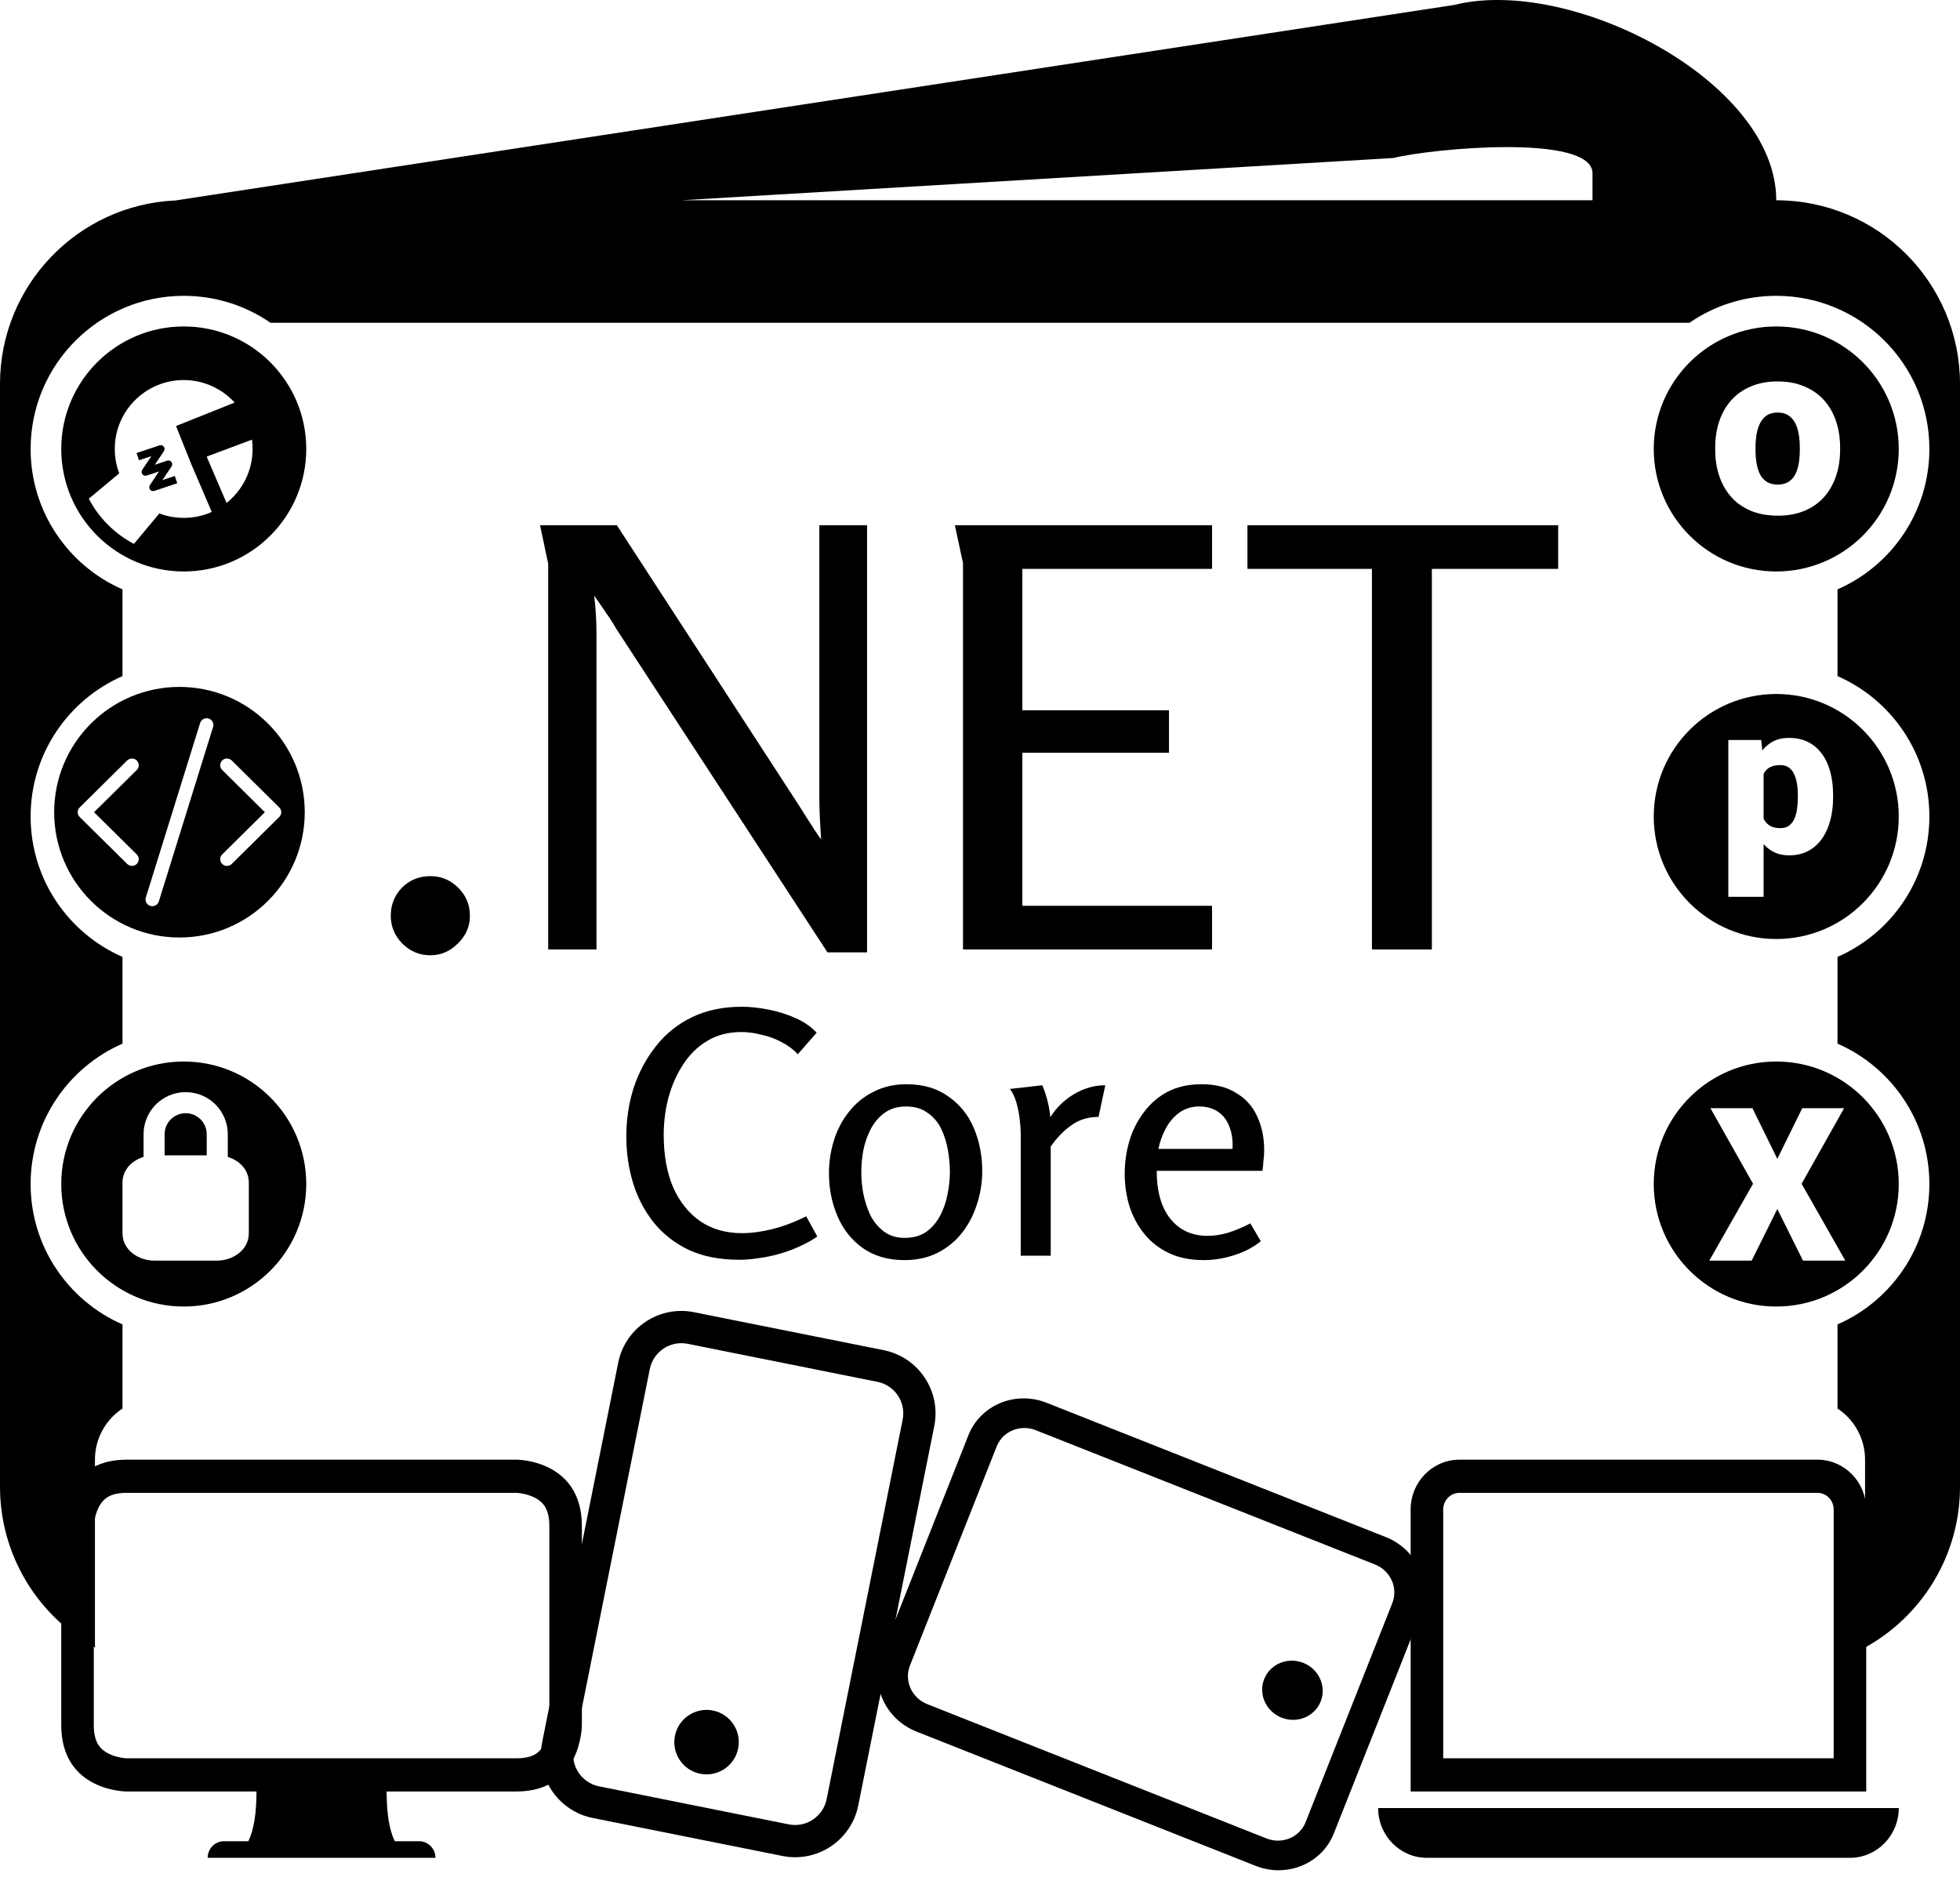 <svg xmlns="http://www.w3.org/2000/svg" viewBox="0 0 64 62"><g fill="none" class="nc-icon-wrapper"><g id="1721984123828-4893735_jsopx-asp-core-logo-white"><path fill-rule="evenodd" clip-rule="evenodd" d="M58 6.539C58 2.636 51.287 -0.788 47.5 0.159L5.73 6.545C2.542 6.686 0 9.316 0 12.539V48.539C0 50.803 1.254 52.774 3.105 53.795C3.102 53.75 3.1 53.705 3.1 53.659V47.659C3.1 46.961 3.458 46.346 4 45.989V43.243C2.234 42.472 1 40.709 1 38.659C1 36.609 2.234 34.847 4 34.075V31.243C2.234 30.472 1 28.709 1 26.659C1 24.609 2.234 22.847 4 22.075V19.243C2.234 18.472 1 16.709 1 14.659C1 11.898 3.239 9.659 6 9.659C7.052 9.659 8.028 9.984 8.834 10.539H55.166C55.972 9.984 56.948 9.659 58 9.659C60.761 9.659 63 11.898 63 14.659C63 16.709 61.766 18.472 60 19.243V22.075C61.766 22.847 63 24.609 63 26.659C63 28.709 61.766 30.472 60 31.243V34.075C61.766 34.847 63 36.609 63 38.659C63 40.709 61.766 42.472 60 43.243V45.989C60.542 46.346 60.9 46.961 60.9 47.659V53.659C60.9 53.705 60.898 53.75 60.895 53.795C62.746 52.774 64 50.803 64 48.539V12.539C64 9.225 61.314 6.539 58 6.539ZM52 6.539H22.246L45.5 5.159C46.762 4.844 52 4.358 52 5.659V6.539Z" fill="currentColor"></path><path d="M28.649 45.117C29.219 45.231 29.589 45.785 29.474 46.355L26.993 58.741C26.879 59.311 26.324 59.68 25.754 59.566L19.561 58.325C18.991 58.211 18.622 57.657 18.736 57.087L21.218 44.701C21.332 44.131 21.887 43.762 22.456 43.876L28.649 45.117ZM22.663 42.844C21.523 42.615 20.414 43.354 20.186 44.494L17.704 56.88C17.476 58.02 18.215 59.129 19.355 59.358L25.547 60.598C26.687 60.827 27.797 60.088 28.025 58.948L30.507 46.562C30.735 45.422 29.996 44.313 28.856 44.084L22.663 42.844Z" fill="currentColor"></path><path d="M22.864 57.914C23.434 58.028 23.989 57.658 24.103 57.088C24.218 56.518 23.848 55.964 23.278 55.849C22.708 55.735 22.153 56.105 22.039 56.675C21.925 57.245 22.294 57.8 22.864 57.914Z" fill="currentColor"></path><path d="M32.545 47.226C32.74 46.732 33.312 46.495 33.822 46.697L44.895 51.08C45.405 51.282 45.66 51.846 45.464 52.34L42.631 59.497C42.435 59.991 41.864 60.228 41.354 60.026L30.28 55.642C29.771 55.441 29.516 54.877 29.712 54.383L32.545 47.226ZM28.789 54.017C28.398 55.005 28.907 56.133 29.926 56.537L41 60.921C42.019 61.324 43.163 60.85 43.554 59.862L46.387 52.706C46.778 51.717 46.269 50.589 45.25 50.186L34.176 45.802C33.156 45.398 32.013 45.872 31.622 46.861L28.789 54.017Z" fill="currentColor"></path><path d="M43.125 55.553C43.32 55.059 43.066 54.495 42.556 54.293C42.046 54.092 41.475 54.329 41.279 54.823C41.084 55.317 41.338 55.881 41.848 56.083C42.358 56.284 42.929 56.047 43.125 55.553Z" fill="currentColor"></path><path fill-rule="evenodd" clip-rule="evenodd" d="M4.125 47.659C2 47.659 2 49.826 2 49.826V56.326C2 58.492 4.125 58.492 4.125 58.492H8.375C8.375 59.215 8.286 59.756 8.109 60.117H7.312C7.019 60.117 6.781 60.36 6.781 60.659H14.219C14.219 60.36 13.981 60.117 13.688 60.117H12.891C12.713 59.756 12.625 59.215 12.625 58.492H16.875C19 58.492 19 56.326 19 56.326V49.826C19 47.659 16.875 47.659 16.875 47.659H4.125ZM3.486 48.899C3.591 48.827 3.78 48.742 4.125 48.742H16.865C16.87 48.743 16.878 48.743 16.891 48.744C16.921 48.746 16.97 48.751 17.032 48.762C17.162 48.784 17.319 48.826 17.462 48.899C17.602 48.97 17.709 49.06 17.784 49.174C17.854 49.282 17.938 49.474 17.938 49.826V56.316C17.937 56.32 17.937 56.329 17.936 56.342C17.934 56.372 17.929 56.423 17.919 56.486C17.897 56.618 17.856 56.778 17.784 56.925C17.714 57.067 17.626 57.176 17.514 57.253C17.409 57.324 17.22 57.409 16.875 57.409H4.135C4.13 57.409 4.122 57.409 4.109 57.408C4.08 57.406 4.03 57.401 3.968 57.39C3.838 57.368 3.681 57.326 3.538 57.253C3.398 57.182 3.291 57.092 3.216 56.977C3.146 56.87 3.062 56.678 3.062 56.326V49.836C3.063 49.831 3.063 49.823 3.064 49.81C3.066 49.779 3.071 49.729 3.081 49.665C3.103 49.533 3.144 49.374 3.216 49.227C3.286 49.085 3.374 48.975 3.486 48.899Z" fill="currentColor"></path><path d="M59.344 48.742C59.637 48.742 59.875 48.985 59.875 49.284V57.409H47.125V49.284C47.125 48.985 47.363 48.742 47.656 48.742H59.344ZM47.656 47.659C46.776 47.659 46.062 48.387 46.062 49.284V58.492H60.938V49.284C60.938 48.387 60.224 47.659 59.344 47.659H47.656Z" fill="currentColor"></path><path d="M45 59.034H62C62 59.932 61.286 60.659 60.406 60.659H46.594C45.714 60.659 45 59.932 45 59.034Z" fill="currentColor"></path><path d="M5.352 14.729C5.382 14.684 5.38 14.626 5.348 14.583C5.315 14.541 5.259 14.524 5.209 14.541L4.459 14.791L4.538 15.028L4.942 14.893L4.644 15.34C4.615 15.384 4.617 15.443 4.649 15.485C4.681 15.527 4.737 15.545 4.788 15.528L5.192 15.393L4.894 15.84C4.865 15.884 4.867 15.943 4.899 15.985C4.931 16.027 4.987 16.045 5.038 16.028L5.788 15.778L5.709 15.541L5.304 15.675L5.602 15.229C5.632 15.184 5.63 15.126 5.598 15.083C5.565 15.041 5.509 15.024 5.459 15.041L5.054 15.175L5.352 14.729Z" fill="currentColor"></path><path d="M6 18.659C8.209 18.659 10 16.868 10 14.659C10 12.45 8.209 10.659 6 10.659C3.791 10.659 2 12.45 2 14.659C2 16.868 3.791 18.659 6 18.659ZM2.899 16.284L3.893 15.455C3.8 15.208 3.748 14.939 3.748 14.659C3.748 13.416 4.756 12.409 5.998 12.409C6.657 12.409 7.25 12.693 7.662 13.144L5.748 13.909L6.248 15.159L6.915 16.715C6.635 16.84 6.325 16.909 5.998 16.909C5.718 16.909 5.45 16.858 5.202 16.764L4.373 17.759C3.745 17.428 3.229 16.912 2.899 16.284ZM8.248 14.659C8.248 15.373 7.916 16.01 7.397 16.422L6.748 14.909L8.228 14.354C8.241 14.454 8.248 14.556 8.248 14.659Z" fill="currentColor"></path><path fill-rule="evenodd" clip-rule="evenodd" d="M5.86 30.61C8.119 30.61 9.951 28.779 9.951 26.519C9.951 24.26 8.119 22.428 5.86 22.428C3.601 22.428 1.769 24.26 1.769 26.519C1.769 28.779 3.601 30.61 5.86 30.61ZM6.958 23.735C6.994 23.619 6.929 23.496 6.812 23.461C6.695 23.425 6.571 23.49 6.535 23.606L4.762 29.304C4.726 29.419 4.792 29.542 4.909 29.578C5.026 29.613 5.15 29.548 5.186 29.433L6.958 23.735ZM4.466 24.83C4.552 24.916 4.552 25.055 4.466 25.14L3.071 26.519L4.466 27.898C4.552 27.984 4.552 28.123 4.466 28.208C4.379 28.294 4.239 28.294 4.152 28.208L2.601 26.674C2.515 26.589 2.515 26.45 2.601 26.364L4.152 24.83C4.239 24.745 4.379 24.745 4.466 24.83ZM7.255 25.14C7.168 25.055 7.168 24.916 7.255 24.83C7.341 24.745 7.481 24.745 7.568 24.83L9.119 26.364C9.206 26.45 9.206 26.589 9.119 26.674L7.568 28.208C7.481 28.294 7.341 28.294 7.255 28.208C7.168 28.123 7.168 27.984 7.255 27.898L8.649 26.519L7.255 25.14Z" fill="currentColor"></path><path d="M5.375 37.034C5.375 36.654 5.683 36.347 6.062 36.347C6.442 36.347 6.75 36.654 6.75 37.034V37.722H5.375V37.034Z" fill="currentColor"></path><path fill-rule="evenodd" clip-rule="evenodd" d="M6 42.659C8.209 42.659 10 40.868 10 38.659C10 36.45 8.209 34.659 6 34.659C3.791 34.659 2 36.45 2 38.659C2 40.868 3.791 42.659 6 42.659ZM7.438 37.774V37.034C7.438 36.275 6.822 35.659 6.062 35.659C5.303 35.659 4.688 36.275 4.688 37.034V37.774C4.317 37.888 4 38.184 4 38.615V40.265C4 40.827 4.537 41.159 5.031 41.159H7.094C7.588 41.159 8.125 40.827 8.125 40.265V38.615C8.125 38.184 7.808 37.888 7.438 37.774Z" fill="currentColor"></path><path fill-rule="evenodd" clip-rule="evenodd" d="M58 42.659C60.209 42.659 62 40.868 62 38.659C62 36.45 60.209 34.659 58 34.659C55.791 34.659 54 36.45 54 38.659C54 40.868 55.791 42.659 58 42.659ZM58.035 37.837L57.222 36.183H55.851L57.242 38.65L55.814 41.159H57.198L58.035 39.474L58.873 41.159H60.254L58.828 38.65L60.216 36.183H58.849L58.035 37.837Z" fill="currentColor"></path><path d="M57.587 26.731C57.626 26.812 57.68 26.878 57.748 26.93C57.843 27.002 57.973 27.039 58.137 27.039C58.246 27.039 58.338 27.014 58.41 26.964C58.483 26.911 58.542 26.84 58.585 26.748C58.628 26.655 58.659 26.548 58.677 26.427C58.695 26.306 58.705 26.176 58.705 26.037V25.966C58.705 25.822 58.694 25.691 58.674 25.573C58.653 25.452 58.62 25.347 58.575 25.258C58.531 25.169 58.473 25.101 58.4 25.053C58.327 25.005 58.237 24.981 58.13 24.981C58.007 24.981 57.904 25.001 57.819 25.039C57.737 25.076 57.671 25.133 57.621 25.21C57.609 25.23 57.597 25.25 57.587 25.272V26.731Z" fill="currentColor"></path><path fill-rule="evenodd" clip-rule="evenodd" d="M58 30.659C60.209 30.659 62 28.868 62 26.659C62 24.45 60.209 22.659 58 22.659C55.791 22.659 54 24.45 54 26.659C54 28.868 55.791 30.659 58 30.659ZM57.587 27.559V29.281H56.435V24.161H57.508L57.546 24.501C57.633 24.393 57.733 24.305 57.847 24.236C58.006 24.14 58.196 24.093 58.417 24.093C58.652 24.093 58.858 24.137 59.036 24.226C59.216 24.315 59.366 24.442 59.487 24.609C59.61 24.773 59.703 24.97 59.764 25.2C59.826 25.43 59.856 25.685 59.856 25.966V26.037C59.856 26.306 59.826 26.556 59.764 26.786C59.703 27.016 59.611 27.217 59.491 27.387C59.37 27.558 59.219 27.692 59.039 27.787C58.862 27.881 58.656 27.927 58.421 27.927C58.2 27.927 58.01 27.878 57.85 27.781C57.752 27.721 57.665 27.647 57.587 27.559Z" fill="currentColor"></path><path d="M57.323 14.689V14.607C57.323 14.453 57.335 14.309 57.359 14.173C57.382 14.035 57.421 13.914 57.476 13.81C57.531 13.703 57.603 13.62 57.694 13.56C57.788 13.5 57.904 13.47 58.042 13.47C58.183 13.47 58.3 13.5 58.394 13.56C58.487 13.62 58.562 13.703 58.616 13.81C58.671 13.914 58.71 14.035 58.734 14.173C58.757 14.309 58.769 14.453 58.769 14.607V14.689C58.769 14.848 58.757 14.996 58.734 15.134C58.71 15.272 58.671 15.393 58.616 15.498C58.562 15.599 58.487 15.678 58.394 15.736C58.303 15.793 58.188 15.822 58.05 15.822C57.909 15.822 57.792 15.793 57.698 15.736C57.605 15.678 57.531 15.599 57.476 15.498C57.421 15.393 57.382 15.272 57.359 15.134C57.335 14.996 57.323 14.848 57.323 14.689Z" fill="currentColor"></path><path fill-rule="evenodd" clip-rule="evenodd" d="M58 18.659C60.209 18.659 62 16.868 62 14.659C62 12.45 60.209 10.659 58 10.659C55.791 10.659 54 12.45 54 14.659C54 16.868 55.791 18.659 58 18.659ZM56.007 14.607V14.689C56.007 14.996 56.051 15.281 56.14 15.544C56.228 15.805 56.359 16.033 56.531 16.228C56.702 16.421 56.916 16.57 57.171 16.677C57.426 16.784 57.719 16.837 58.05 16.837C58.381 16.837 58.672 16.784 58.925 16.677C59.178 16.57 59.39 16.421 59.562 16.228C59.734 16.033 59.864 15.805 59.952 15.544C60.041 15.281 60.085 14.996 60.085 14.689V14.607C60.085 14.297 60.041 14.012 59.952 13.751C59.864 13.488 59.734 13.261 59.562 13.068C59.39 12.875 59.176 12.725 58.921 12.619C58.669 12.509 58.376 12.454 58.042 12.454C57.712 12.454 57.42 12.509 57.167 12.619C56.915 12.725 56.702 12.875 56.531 13.068C56.359 13.261 56.228 13.488 56.14 13.751C56.051 14.012 56.007 14.297 56.007 14.607Z" fill="currentColor"></path><path d="M15.344 29.898C15.344 30.253 15.211 30.557 14.945 30.81C14.692 31.063 14.394 31.19 14.052 31.19C13.697 31.19 13.393 31.063 13.14 30.81C12.887 30.557 12.76 30.253 12.76 29.898C12.76 29.543 12.88 29.239 13.121 28.986C13.374 28.733 13.685 28.606 14.052 28.606C14.407 28.606 14.711 28.733 14.964 28.986C15.217 29.239 15.344 29.543 15.344 29.898Z" fill="currentColor"></path><path d="M20.142 17.149L26.07 26.269C26.184 26.446 26.305 26.636 26.431 26.839C26.558 27.042 26.685 27.232 26.811 27.409C26.799 27.194 26.786 26.972 26.773 26.744C26.761 26.516 26.754 26.301 26.754 26.098V17.149H28.312V31.095H27.02L20.123 20.531C20.022 20.354 19.908 20.176 19.781 19.999C19.655 19.809 19.528 19.625 19.401 19.448C19.427 19.651 19.446 19.86 19.458 20.075C19.471 20.278 19.477 20.48 19.477 20.683V31H17.9V18.403L17.634 17.149H20.142Z" fill="currentColor"></path><path d="M31.179 17.149H39.577V18.574H33.383V23.191H38.171V24.578H33.383V29.575H39.577V31H31.445V18.384L31.179 17.149Z" fill="currentColor"></path><path d="M44.798 18.574H40.733V17.149H50.879V18.574H46.755V31H44.798V18.574Z" fill="currentColor"></path><path d="M24.147 41.132C23.509 41.132 22.959 41.026 22.497 40.813C22.035 40.593 21.65 40.292 21.342 39.911C21.041 39.53 20.818 39.101 20.671 38.624C20.524 38.14 20.451 37.634 20.451 37.106C20.451 36.549 20.532 36.017 20.693 35.511C20.862 35.005 21.104 34.554 21.419 34.158C21.734 33.755 22.127 33.439 22.596 33.212C23.065 32.985 23.608 32.871 24.224 32.871C24.481 32.871 24.763 32.9 25.071 32.959C25.379 33.018 25.676 33.109 25.962 33.234C26.248 33.359 26.483 33.52 26.666 33.718L26.05 34.422C25.911 34.268 25.735 34.136 25.522 34.026C25.317 33.916 25.097 33.835 24.862 33.784C24.635 33.725 24.418 33.696 24.213 33.696C23.788 33.696 23.417 33.791 23.102 33.982C22.787 34.165 22.523 34.422 22.31 34.752C22.097 35.075 21.936 35.438 21.826 35.841C21.723 36.237 21.672 36.64 21.672 37.051C21.672 37.711 21.775 38.283 21.98 38.767C22.193 39.244 22.49 39.614 22.871 39.878C23.252 40.135 23.703 40.263 24.224 40.263C24.532 40.263 24.862 40.219 25.214 40.131C25.573 40.043 25.944 39.904 26.325 39.713L26.688 40.373C26.519 40.49 26.329 40.597 26.116 40.692C25.911 40.787 25.694 40.868 25.467 40.934C25.24 41 25.012 41.048 24.785 41.077C24.558 41.114 24.345 41.132 24.147 41.132Z" fill="currentColor"></path><path d="M29.532 41.143C28.997 41.143 28.542 41.011 28.168 40.747C27.802 40.483 27.526 40.135 27.343 39.702C27.16 39.269 27.068 38.804 27.068 38.305C27.068 37.931 27.123 37.572 27.233 37.227C27.343 36.875 27.508 36.563 27.728 36.292C27.948 36.013 28.216 35.797 28.531 35.643C28.846 35.482 29.202 35.401 29.598 35.401C30.141 35.401 30.596 35.533 30.962 35.797C31.336 36.054 31.615 36.398 31.798 36.831C31.982 37.264 32.073 37.733 32.073 38.239C32.073 38.613 32.014 38.976 31.897 39.328C31.787 39.673 31.626 39.981 31.413 40.252C31.201 40.523 30.936 40.74 30.621 40.901C30.306 41.062 29.943 41.143 29.532 41.143ZM29.543 40.417C29.822 40.417 30.056 40.351 30.247 40.219C30.438 40.08 30.588 39.904 30.698 39.691C30.816 39.471 30.896 39.236 30.94 38.987C30.991 38.738 31.017 38.499 31.017 38.272C31.017 38.037 30.995 37.795 30.951 37.546C30.907 37.297 30.834 37.066 30.731 36.853C30.628 36.64 30.482 36.468 30.291 36.336C30.101 36.197 29.866 36.127 29.587 36.127C29.308 36.127 29.074 36.197 28.883 36.336C28.7 36.468 28.549 36.644 28.432 36.864C28.322 37.077 28.241 37.308 28.19 37.557C28.146 37.806 28.124 38.045 28.124 38.272C28.124 38.492 28.146 38.727 28.19 38.976C28.241 39.225 28.319 39.46 28.421 39.68C28.531 39.893 28.678 40.069 28.861 40.208C29.044 40.347 29.272 40.417 29.543 40.417Z" fill="currentColor"></path><path d="M34.034 35.434C34.173 35.764 34.261 36.112 34.298 36.479C34.481 36.178 34.734 35.929 35.057 35.731C35.387 35.533 35.732 35.434 36.091 35.434L35.871 36.468C35.526 36.468 35.229 36.56 34.98 36.743C34.731 36.919 34.507 37.15 34.309 37.436V41H33.33V37.029C33.33 36.89 33.319 36.728 33.297 36.545C33.275 36.354 33.238 36.171 33.187 35.995C33.136 35.819 33.066 35.672 32.978 35.555L34.034 35.434Z" fill="currentColor"></path><path d="M39.233 35.401C39.688 35.401 40.066 35.496 40.366 35.687C40.674 35.87 40.902 36.123 41.048 36.446C41.202 36.769 41.279 37.139 41.279 37.557C41.279 37.667 41.272 37.777 41.257 37.887C41.25 37.997 41.239 38.111 41.224 38.228H37.77C37.77 38.903 37.921 39.427 38.221 39.801C38.522 40.168 38.925 40.351 39.431 40.351C39.644 40.351 39.864 40.318 40.091 40.252C40.326 40.179 40.572 40.076 40.828 39.944L41.169 40.527C40.913 40.732 40.616 40.886 40.278 40.989C39.948 41.092 39.622 41.143 39.299 41.143C38.867 41.143 38.489 41.066 38.166 40.912C37.844 40.758 37.576 40.549 37.363 40.285C37.151 40.021 36.989 39.72 36.879 39.383C36.777 39.038 36.725 38.686 36.725 38.327C36.725 37.953 36.777 37.594 36.879 37.249C36.982 36.904 37.14 36.593 37.352 36.314C37.565 36.028 37.825 35.804 38.133 35.643C38.449 35.482 38.815 35.401 39.233 35.401ZM39.156 36.127C38.907 36.127 38.687 36.197 38.496 36.336C38.313 36.475 38.166 36.651 38.056 36.864C37.946 37.077 37.869 37.293 37.825 37.513H40.245C40.26 37.22 40.223 36.97 40.135 36.765C40.055 36.56 39.93 36.402 39.761 36.292C39.593 36.182 39.391 36.127 39.156 36.127Z" fill="currentColor"></path></g></g></svg>